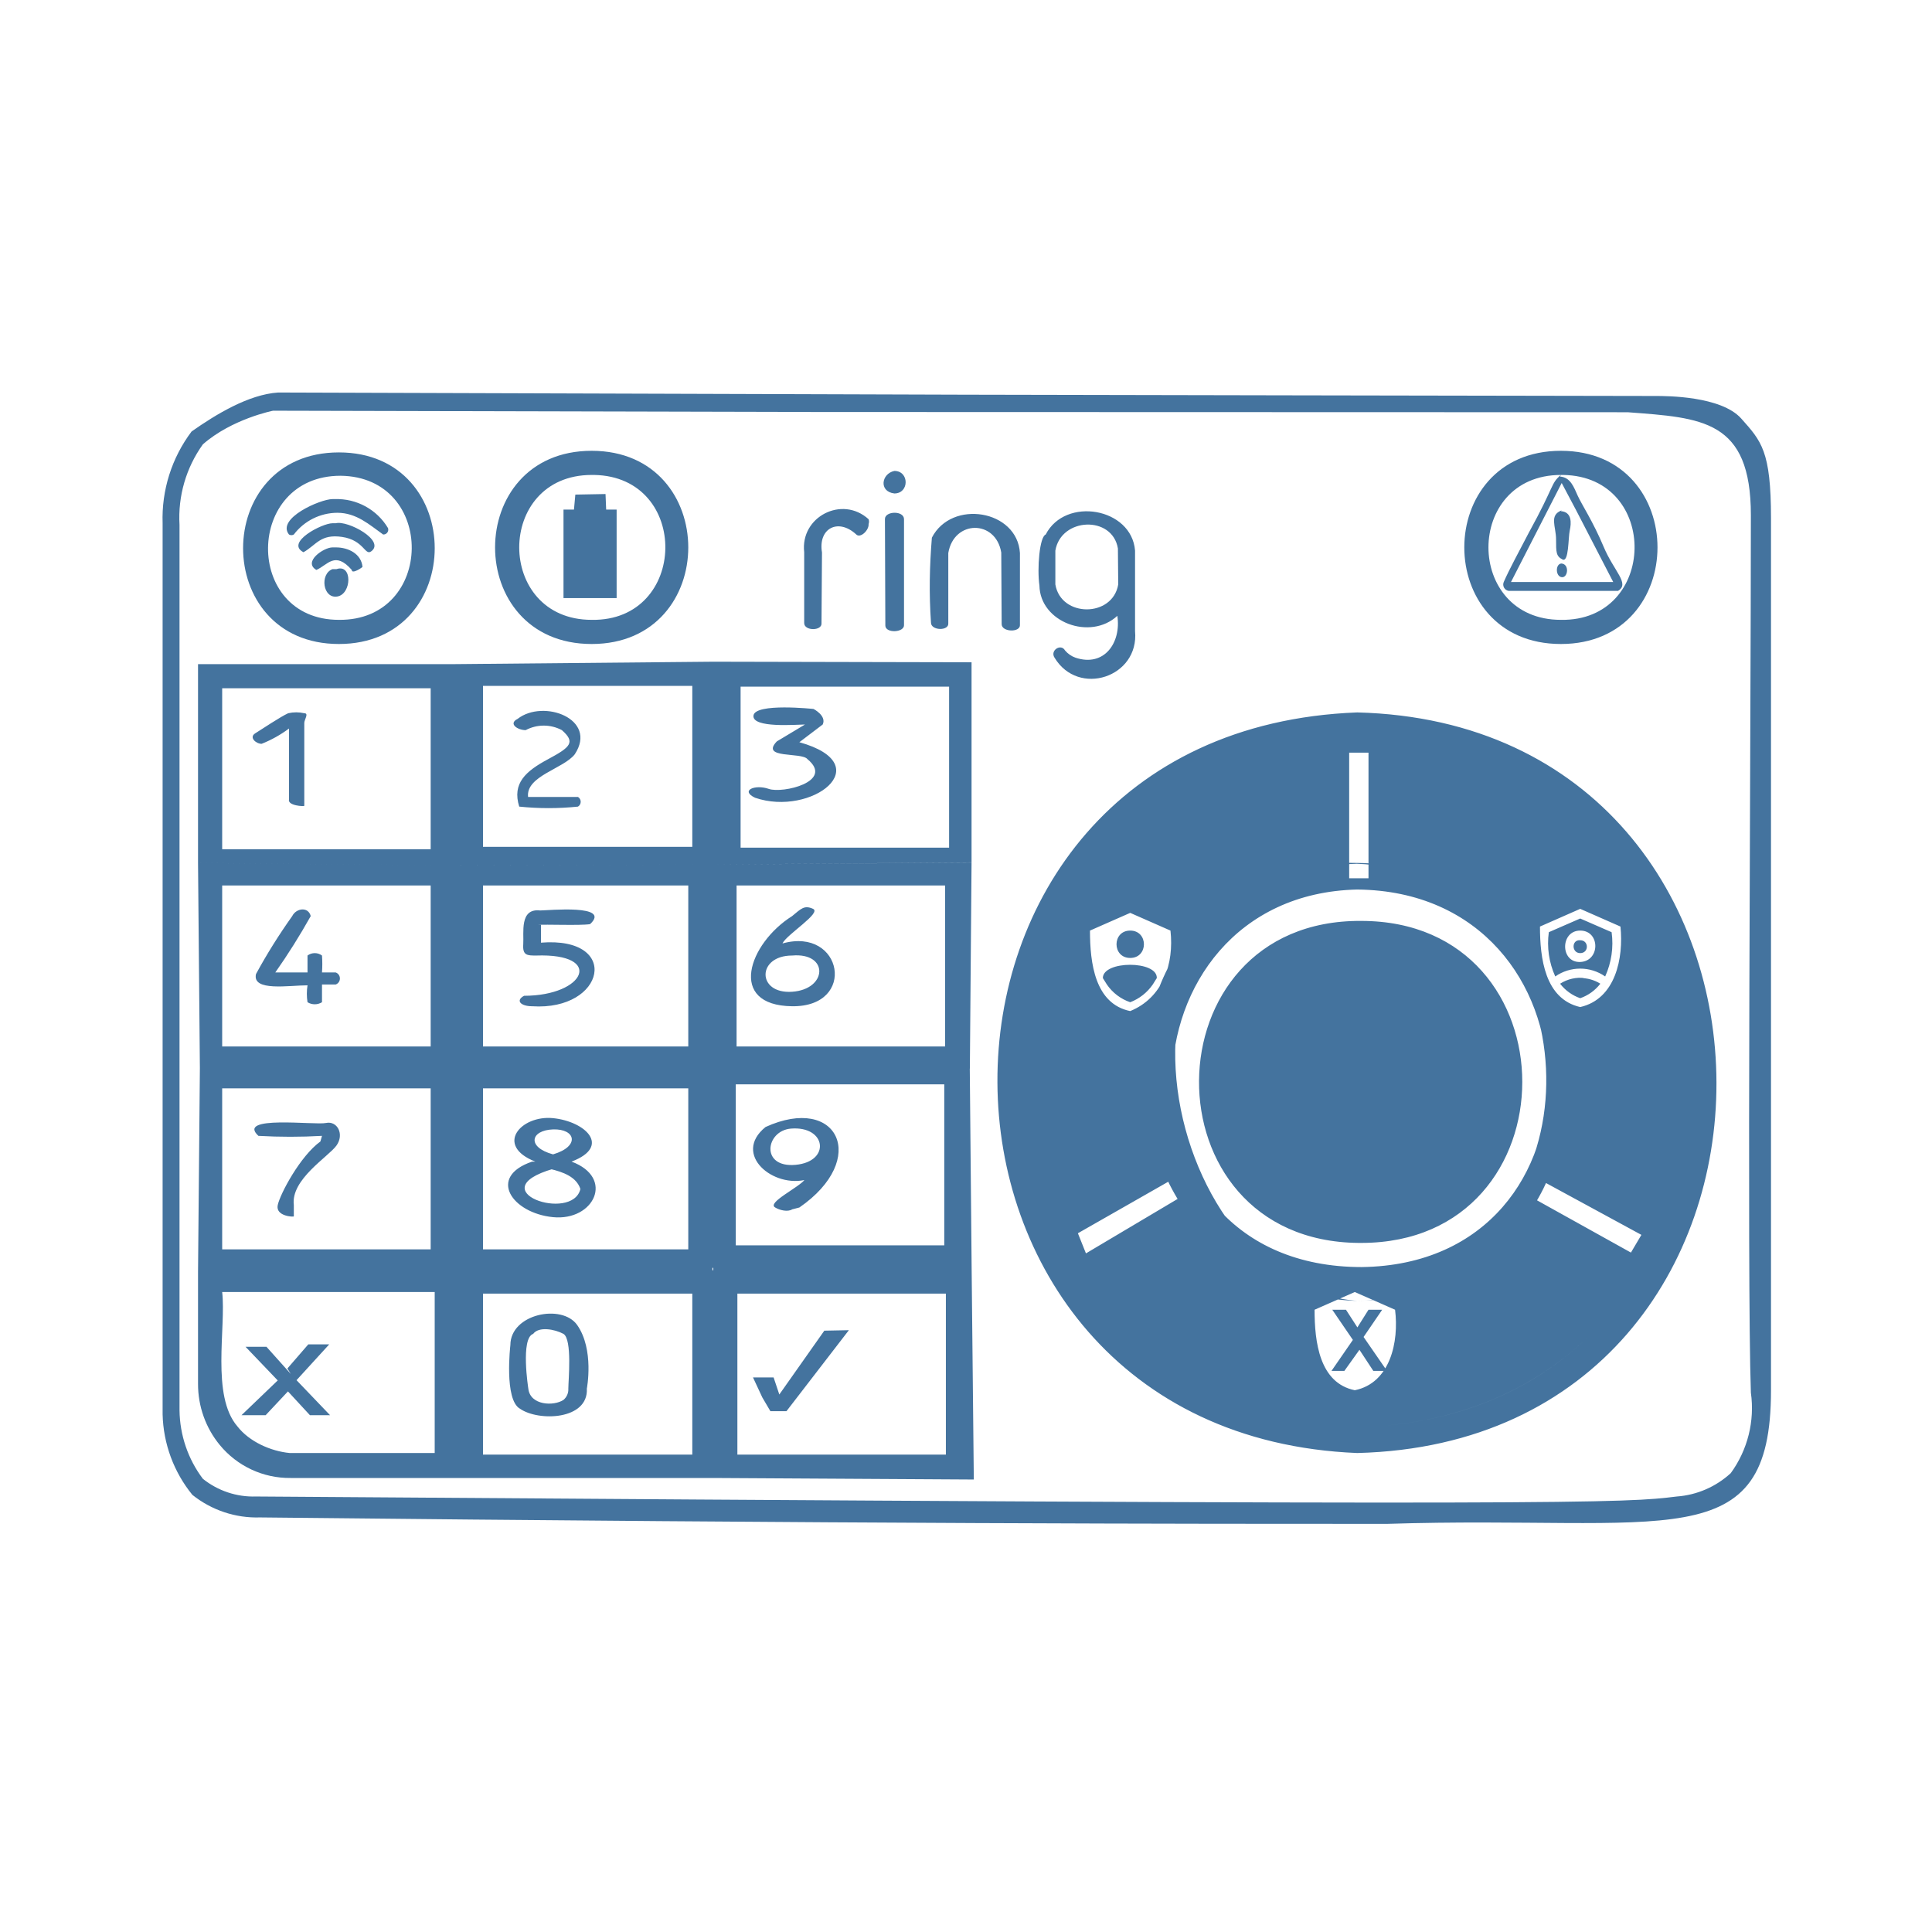 <?xml version="1.0" encoding="UTF-8"?>
<svg width="24px" fill="#44739e" height="24px" viewBox="0 0 24 24" version="1.1" xmlns="http://www.w3.org/2000/svg" xmlns:xlink="http://www.w3.org/1999/xlink">
            <path d="m 17.23,18.93 c -2.4,0 -6.58,0 -14,-0.08 C 2.926,18.86 2.628,18.76 2.39,18.57 2.159,18.287 2.029,17.935 2.02,17.57 V 6.5 C 2.006,6.09 2.133,5.688 2.38,5.36 2.68,5.149 3.088,4.9 3.455,4.876 l 8.531,0.027 c 0,0 7.924,0.016 8.584,0.016 0.13,0 0.81,0 1.06,0.28 C 21.88,5.48 22,5.6 22,6.44 v 0.83 10 c 0,2.1 -1.29,1.55 -4.77,1.66 z M 10.172,5.118 3.392,5.102 c 0,0 -0.511,0.101 -0.872,0.418 -0.208,0.29 -0.311,0.643 -0.29,1 v 11 c 0.004,0.307 0.105,0.605 0.29,0.85 0.187,0.15 0.421,0.228 0.66,0.22 16.6,0.12 17,0.08 17.65,0 0.25,-0.018 0.486,-0.121 0.67,-0.29 0.21,-0.288 0.3,-0.647 0.25,-1 -0.05,-1.42 0,-8.24 0,-10.9 0,-1.19 -0.61,-1.209 -1.53,-1.279 z M 16.86,17.73 c -5.52,-0.19 -5.57,-8.35 0,-8.56 5.52,0.11 5.54,8.42 0,8.56 z m 0,-7 c -3.49,0.1 -2.5,5.231 0,5.43 0.623,-0.005 0.915,-0.331 1.315,-0.615 C 20.019,14.241 19.285,10.807 16.85,10.73 Z m 0,7.32 v 0 c -5.92,-0.24 -5.999,-8.973 0,-9.2 5.93,0.15 5.97,9.05 0,9.2 z m 0,-8.88 c -5.53,0.23 -5.47,8.33 0,8.56 v 0 c 5.55,-0.14 5.51,-8.47 -0.04,-8.56 z m 0,6.99 c -3.49,-0.12 -3.592,-5.526 0,-5.44 3.47,0.04 3.51,5.37 0,5.44 z m 0,-5.11 c -3.008,0.069 -3.145,4.69 0.055,4.69 C 20.055,15.7 19.95,11.08 16.86,11.05 Z m 0.05,4.39 c 2.667,0 2.667,-4 0,-4 -2.667,-0.02 -2.697,3.98 -0.03,4 z M 17,10.91 V 9.35 h -0.24 v 1.56 z m -2.33,3.68 -1.28,0.73 0.1,0.25 1.33,-0.79 z m 4.34,0 -0.08,0.23 1.33,0.74 0.13,-0.22 z M 3.59,9.05 C 3.486,9.128 3.371,9.192 3.25,9.24 3.18,9.24 3.09,9.16 3.17,9.11 3.25,9.06 3.49,8.9 3.58,8.86 c 0.066,-0.015 0.134,-0.015 0.2,0 0.06,0 0,0.08 0,0.12 v 0.95 0.08 c 0,0.01 -0.21,0 -0.19,-0.08 z m 3,0.85 h 0.59 c 0.045,0.027 0.045,0.093 0,0.12 -0.243,0.025 -0.487,0.025 -0.73,0 C 6.36,9.73 6.53,9.58 6.81,9.43 7.09,9.28 7.15,9.22 6.98,9.07 6.839,8.995 6.671,8.995 6.53,9.07 c -0.1,0 -0.22,-0.08 -0.1,-0.14 0.32,-0.25 1,0 0.71,0.44 C 7,9.55 6.53,9.64 6.56,9.9 Z M 10.22,9 9.93,9.22 c 1,0.28 0.15,0.93 -0.55,0.69 C 9.19,9.82 9.38,9.74 9.55,9.8 9.72,9.86 10.37,9.71 10.03,9.43 9.96,9.34 9.44,9.43 9.65,9.21 v 0 L 10,9 C 9.9,9 9.34,9.049 9.36,8.889 c 0.02,-0.16 0.746,-0.082 0.746,-0.082 0,0 0.165,0.084 0.114,0.193 z M 4,12.08 h 0.17 c 0.07,0.026 0.07,0.124 0,0.15 H 4 v 0.22 c -0.055,0.034 -0.125,0.034 -0.18,0 -0.011,-0.07 -0.011,-0.14 0,-0.21 -0.23,0 -0.69,0.08 -0.64,-0.14 0.135,-0.249 0.286,-0.489 0.45,-0.72 0.05,-0.1 0.2,-0.12 0.23,0 -0.135,0.241 -0.281,0.474 -0.44,0.7 h 0.4 v -0.21 c 0.053,-0.04 0.127,-0.04 0.18,0 0.005,0.07 0.005,0.14 0,0.21 z m 2.72,-0.59 v 0.22 c 1,-0.08 0.8,0.85 -0.11,0.79 -0.14,0 -0.21,-0.07 -0.1,-0.13 0.76,0 1,-0.53 0.15,-0.5 -0.11,0 -0.17,0 -0.16,-0.14 0.01,-0.14 -0.05,-0.45 0.21,-0.42 0.1,0 0.89,-0.08 0.62,0.17 -0.13,0.02 -0.56,0 -0.65,0.01 z m 3,0.23 c 0.75,-0.21 0.93,0.79 0.12,0.78 -0.81,-0.01 -0.54,-0.78 0,-1.12 0.11,-0.09 0.15,-0.14 0.26,-0.09 0.11,0.05 -0.33,0.32 -0.38,0.43 z m 0.12,0.15 c -0.44,0 -0.44,0.48 0,0.45 0.44,-0.03 0.46,-0.49 0,-0.45 z M 4,14.11 c -0.263,0.015 -0.527,0.015 -0.79,0 -0.28,-0.26 0.7,-0.13 0.84,-0.16 0.14,-0.03 0.23,0.14 0.13,0.28 -0.1,0.14 -0.57,0.42 -0.53,0.74 v 0.14 c 0,0.01 -0.23,0 -0.2,-0.14 0.03,-0.14 0.28,-0.61 0.53,-0.79 z m 2.65,0.32 c -0.51,-0.2 -0.18,-0.58 0.22,-0.54 0.4,0.04 0.73,0.35 0.23,0.54 0.54,0.2 0.28,0.74 -0.23,0.69 -0.51,-0.05 -0.82,-0.5 -0.26,-0.69 z m 0.22,0.09 C 5.95,14.79 7.11,15.19 7.21,14.77 7.16,14.62 7,14.56 6.83,14.52 Z m 0,-0.18 v 0 c 0.34,-0.1 0.28,-0.32 0,-0.31 -0.28,0.01 -0.33,0.22 0,0.31 z m 3.16,0.31 C 9.61,14.77 9.09,14.34 9.51,14 c 0.9,-0.41 1.29,0.4 0.42,1 L 9.841,15.023 C 9.786,15.058 9.685,15.034 9.63,15 9.52,14.94 9.93,14.75 10,14.65 Z M 9.824,14.02 c -0.314,0.027 -0.381,0.49 0.059,0.45 0.44,-0.04 0.383,-0.487 -0.059,-0.45 z M 6.46,17.5 c -0.2,-0.11 -0.12,-0.79 -0.12,-0.79 0,-0.39 0.642,-0.518 0.83,-0.25 0.214,0.305 0.12,0.79 0.12,0.79 0.02,0.39 -0.6,0.41 -0.83,0.25 z M 7,17.39 c 0.041,-0.035 0.063,-0.086 0.06,-0.14 0,-0.1 0.05,-0.61 -0.06,-0.68 -0.112,-0.06 -0.308,-0.094 -0.377,0 -0.159,0.053 -0.06,0.68 -0.06,0.68 C 6.586,17.46 6.88,17.47 7,17.39 Z M 3.49,17.11 3.6,17.26 3.3,17.58 H 3 Z m 0,0.08 -0.44,-0.46 h 0.26 l 0.34,0.38 0.45,0.47 H 3.85 Z M 3.57,17 3.83,16.7 h 0.26 l -0.42,0.46 z m 5.9,0.36 0.1,0.17 h 0.2 L 10.545,16.524 10.24,16.53 9.681,17.323 9.61,17.111 H 9.354 Z M 19.39,8 c -1.6,0 -1.6,-2.4 0,-2.4 1.6,0 1.6,2.4 0,2.4 z m 0,-2.1 c -1.2,0 -1.2,1.8 0,1.8 1.2,0.02 1.23,-1.78 0.03,-1.8 z m 0,0 c -0.13,0.11 -0.07,0.12 -0.4,0.72 -0.13,0.25 -0.24,0.45 -0.31,0.61 -0.02,0.047 0.009,0.101 0.06,0.11 H 20.1 C 20.25,7.25 20.05,7.1 19.92,6.79 19.79,6.48 19.65,6.27 19.6,6.16 19.55,6.05 19.51,5.93 19.38,5.92 Z m 0.19,0.44 0.46,0.89 H 18.77 L 19.4,6 Z m -0.18,0 c -0.16,0.06 -0.07,0.2 -0.07,0.36 0,0.16 0,0.21 0.08,0.25 0.08,0.04 0.07,-0.27 0.09,-0.36 0.02,-0.09 0.03,-0.23 -0.11,-0.24 z m 0,0.66 c -0.08,0 -0.08,0.16 0,0.17 C 19.48,7.18 19.5,7 19.39,7 Z M 5.12,18.36 H 3.61 C 3.27,18.364 2.946,18.213 2.73,17.95 v 0 C 2.554,17.736 2.459,17.467 2.46,17.19 v -1.4 H 5.7 L 5.69,18.36 Z M 3.6,18.05 h 1.8 v -2 H 2.76 c 0.05,0.44 -0.14,1.29 0.19,1.67 v 0 c 0.146,0.188 0.413,0.308 0.65,0.33 z m 2.09,0.31 V 15.78 H 8.88 L 8.86,18.36 Z M 6,16.07 v 2 h 2.6 v -2 z m 2.86,2.29 v -2.61 h 3.21 l 0.027,2.629 z m 0.3,-2.29 v 2 h 2.59 v -2 z M 8.84,15.75 V 13.17 L 12.047,13.274 12.07,15.75 Z m 0.3,-2.28 v 2 h 2.59 v -2 z M 5.66,15.8 v -2.58 h 3.19 v 2.59 z M 6,13.52 v 2 h 2.55 v -2 z M 2.46,15.8 2.483,13.271 5.66,13.22 v 2.6 z m 0.3,-2.28 v 2 h 2.59 v -2 z m -0.3,-2.8 V 8.25 h 3.19 v 2.5 z m 0.3,-2.17 v 2 h 2.59 v -2 z m 2.89,2.2 V 8.25 L 8.86,8.22 v 2.52 z M 6,8.52 v 2 h 2.6 v -2 z m 2.86,2.22 V 8.22 l 3.209,0.007 v 2.486 z M 9.2,8.53 v 2 h 2.59 v -2 z M 2.483,13.271 2.46,10.72 5.65,10.75 5.7,13.25 Z M 2.76,11 v 2 h 2.59 v -2 z m 2.89,2.23 v -2.48 l 3.21,-0.01 0.07,2.49 z M 6,11 v 2 h 2.55 v -2 z m 2.84,2.17 0.02,-2.43 3.209,-0.026 -0.021,2.56 z M 9.15,11 v 2 h 2.59 v -2 z m 1.843,-4.553 0.005,1.324 C 10.999,7.871 11.24,7.86 11.23,7.76 V 6.45 c 0,-0.11 -0.237,-0.103 -0.237,-0.003 z m 0.583,0.232 c -0.029,0.362 -0.036,0.69 -0.011,1.056 0,0.1 0.225,0.106 0.215,0.006 V 6.87 c 0.069,-0.413 0.59,-0.418 0.658,-0.006 l 0.005,0.89 C 12.444,7.854 12.68,7.86 12.67,7.76 V 6.87 C 12.637,6.333 11.822,6.2 11.576,6.679 Z M 12.99,6.64 C 12.913,6.669 12.882,7.064 12.912,7.273 12.92,7.731 13.544,7.961 13.88,7.65 13.93,7.98 13.72,8.29 13.36,8.17 13.309,8.152 13.265,8.121 13.23,8.08 v 0 c -0.05,-0.09 -0.19,0 -0.13,0.09 0.297,0.492 1.054,0.242 1,-0.33 v 0 -1 C 14.058,6.307 13.234,6.165 12.99,6.64 Z m 0.12,0.2 C 13.179,6.427 13.818,6.4 13.887,6.813 L 13.891,7.26 c -0.069,0.413 -0.712,0.413 -0.781,0 v -0.4 z m -2,-0.71 c 0.187,0 0.187,-0.28 0,-0.28 -0.161,0.034 -0.196,0.256 0,0.28 z M 10.211,6.863 C 10.161,6.565 10.409,6.433 10.633,6.636 10.684,6.695 10.797,6.587 10.79,6.51 10.797,6.491 10.797,6.469 10.79,6.45 10.462,6.151 9.939,6.419 9.99,6.86 v 0.88 c 0,0.1 0.225,0.1 0.215,0 z M 4.21,8 C 2.623,8 2.623,5.62 4.21,5.62 5.797,5.62 5.797,8 4.21,8 Z M 4.23,5.91 C 3.043,5.91 3.023,7.7 4.21,7.7 5.403,7.713 5.423,5.923 4.23,5.91 Z M 7.35,8 c -1.6,0 -1.6,-2.4 0,-2.4 1.6,0 1.6,2.4 0,2.4 z m 0,-2.1 c -1.2,0 -1.2,1.8 0,1.8 C 8.55,7.72 8.58,5.92 7.38,5.9 Z M 4.13,6.2 c -0.15,0 -0.7,0.24 -0.54,0.44 0.019,0.011 0.041,0.011 0.06,0 0.128,-0.169 0.328,-0.269 0.54,-0.27 0.24,0 0.4,0.15 0.57,0.27 C 4.803,6.642 4.834,6.6 4.82,6.56 4.682,6.329 4.429,6.191 4.16,6.2 Z m 0,0.3 C 4,6.5 3.54,6.74 3.77,6.86 3.93,6.77 3.98,6.63 4.25,6.67 4.52,6.71 4.533,6.905 4.61,6.85 4.794,6.718 4.32,6.46 4.17,6.5 Z m 0,0.3 C 4.02,6.8 3.76,6.98 3.93,7.08 4.07,7.02 4.16,6.84 4.37,7.08 4.37,7.14 4.513,7.041 4.503,7.041 4.488,6.882 4.33,6.799 4.17,6.8 Z m 0,0.27 C 3.97,7.13 4.01,7.44 4.19,7.41 4.37,7.38 4.38,7 4.18,7.07 Z m 3,-0.74 H 7 v 1.1 H 7.66 V 6.33 H 7.53 L 7.522,6.137 7.147,6.144 Z m 6.91,5.01 -0.5,0.22 c 0,0.4 0.06,0.91 0.5,1 0.407,-0.167 0.546,-0.589 0.5,-1 l -0.5,-0.22 m 0,0.22 c 0.227,0 0.227,0.34 0,0.34 -0.227,0 -0.227,-0.34 0,-0.34 m 0.28,0.67 c -0.069,0.1 -0.167,0.177 -0.28,0.22 -0.118,-0.04 -0.219,-0.117 -0.29,-0.22 L 13.7,12.15 c 0,-0.22 0.68,-0.22 0.67,0 0.006,0.026 -2e-4,-0.027 0,0 z m 5.31,-0.94 -0.5,0.22 c 0,0.39 0.06,0.9 0.5,1 0.44,-0.1 0.54,-0.61 0.5,-1 l -0.5,-0.22 m 0,0.12 0.39,0.17 c 0.026,0.187 -0.002,0.378 -0.08,0.55 -0.186,-0.13 -0.434,-0.13 -0.62,0 -0.078,-0.172 -0.106,-0.363 -0.08,-0.55 l 0.39,-0.17 m 0,0.15 c -0.25,0 -0.25,0.4 0,0.39 0.25,-0.01 0.25,-0.39 0,-0.39 m 0,0.12 c 0.11,0 0.11,0.16 0,0.16 -0.11,0 -0.11,-0.17 0,-0.16 m 0,0.47 c 0.088,-0.001 0.175,0.023 0.25,0.07 -0.064,0.083 -0.151,0.146 -0.25,0.18 -0.099,-0.034 -0.186,-0.097 -0.25,-0.18 0.092,-0.059 0.202,-0.084 0.31,-0.07 z m -2.8,3.9 -0.5,0.22 c 0,0.4 0.06,0.91 0.5,1 0.44,-0.09 0.55,-0.6 0.5,-1 z m 0,0.56 0.07,0.14 -0.2,0.28 h -0.16 z m 0,0.07 -0.28,-0.41 h 0.17 l 0.22,0.34 0.29,0.42 h -0.17 z m 0,-0.14 0.17,-0.27 h 0.17 l -0.28,0.41 z"/>

</svg>